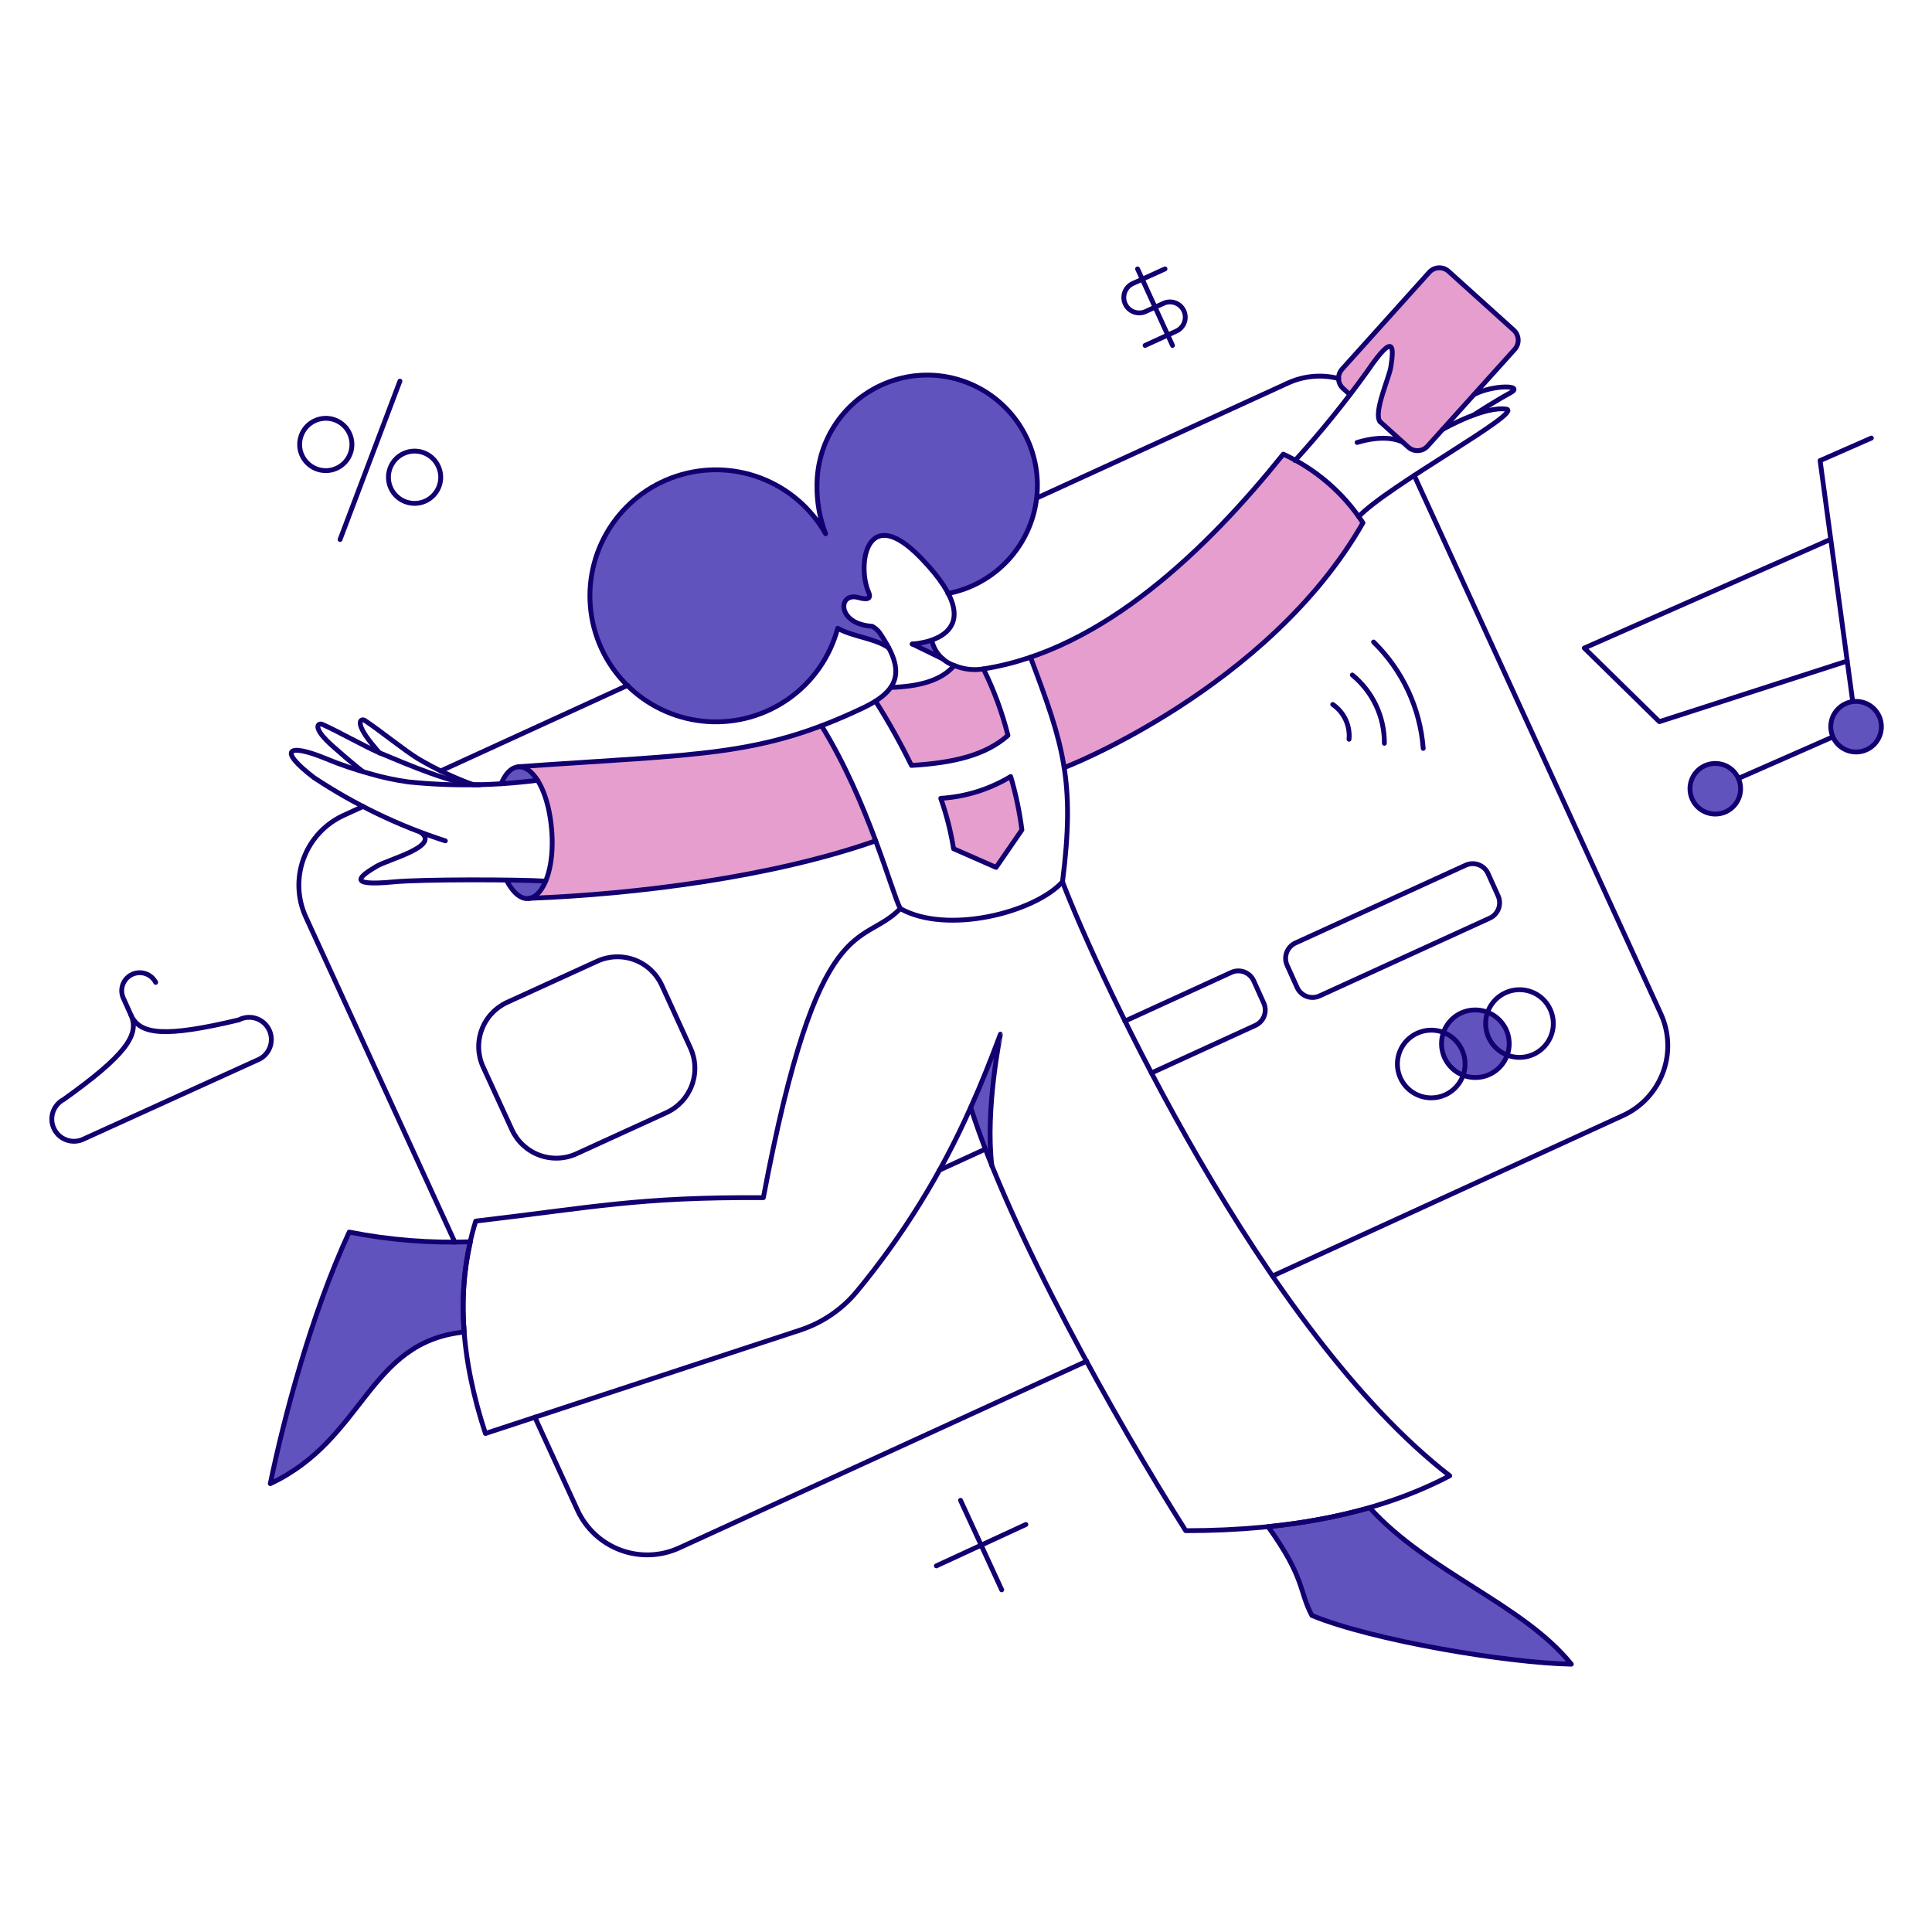 <svg xmlns="http://www.w3.org/2000/svg" fill="none" viewBox="-0.25 -0.25 200 200" id="Shopping-Payment-With-Card-01--Streamline-Bangalore.svg"><desc>Shopping Payment With Card 01 Streamline Illustration: https://streamlinehq.com</desc><g><g><path fill="#e69ece" d="M104.376 80.142c-2.195 1.325 -4.68 2.097 -7.24 2.251 0.598 1.694 1.042 3.438 1.327 5.212l4.397 1.933 2.672 -3.885c-0.24 -1.865 -0.626 -3.707 -1.156 -5.511Z" stroke-width="0.5"></path><path fill="#e69ece" d="M132.597 46.767c-11.03 13.76 -20.109 18.953 -26.173 21.018 1.63 4.321 2.9 7.543 3.491 11.428 0.019 0.038 21.147 -8.206 30.931 -25.337 -2.024 -3.101 -4.884 -5.566 -8.249 -7.11Z" stroke-width="0.5"></path><path fill="#e69ece" d="M101.534 68.998c-1.024 0.167 -2.075 0.042 -3.032 -0.36 -1.384 1.611 -3.753 2.161 -6.539 2.255 -0.417 0.585 -0.953 1.076 -1.573 1.44 1.355 2.146 2.587 4.367 3.691 6.652 4.378 -0.265 7.695 -1.061 9.988 -3.108 -0.599 -2.376 -1.449 -4.682 -2.535 -6.88Z" stroke-width="0.5"></path><path fill="#e69ece" d="M54.531 92.746c11.03 -0.417 25.188 -2.195 35.877 -5.951 -1.478 -4.138 -3.35 -8.123 -5.591 -11.902 -8.195 3.087 -14.692 3.077 -31.404 4.226 3.935 -0.216 4.785 13.116 1.118 13.627Z" stroke-width="0.5"></path><path fill="#e69ece" d="m142.605 43.391 2.938 2.653c0.279 0.249 0.645 0.376 1.018 0.355 0.373 -0.021 0.722 -0.19 0.972 -0.469L156.554 35.91c0.124 -0.138 0.218 -0.3 0.28 -0.475 0.061 -0.175 0.087 -0.361 0.077 -0.546 -0.011 -0.185 -0.058 -0.367 -0.139 -0.534 -0.081 -0.167 -0.194 -0.317 -0.332 -0.44l-6.747 -6.085c-0.139 -0.124 -0.3 -0.219 -0.475 -0.28 -0.176 -0.061 -0.361 -0.087 -0.547 -0.077 -0.186 0.011 -0.366 0.058 -0.534 0.138 -0.168 0.081 -0.316 0.194 -0.44 0.333l-9.022 10.027c-0.124 0.138 -0.219 0.3 -0.28 0.475 -0.062 0.175 -0.088 0.361 -0.077 0.546 0.01 0.185 0.057 0.367 0.138 0.534 0.081 0.167 0.195 0.317 0.333 0.44l0.698 0.625c1.052 -1.558 3.395 -4.833 4.153 -5.025 0.533 0.746 -0.042 2.775 -0.557 4.59 -0.432 1.522 -0.82 2.894 -0.479 3.235Z" stroke-width="0.5"></path></g><g><path fill="#6153bd" d="M141.545 155.839c-3.444 0.95 -6.964 1.603 -10.519 1.952 3.867 5.401 3.165 6.614 4.53 9.192 6.274 2.578 20.129 4.909 26.857 5.041 -5.007 -6.216 -14.783 -9.476 -20.868 -16.185Z" stroke-width="0.5"></path><path fill="#6153bd" d="M48.448 128.3c-4.207 0.152 -8.418 -0.186 -12.548 -1.004 -3.941 8.529 -6.746 19.161 -8.169 26.042 9.818 -4.61 10.065 -14.685 20.072 -15.694 -0.269 -3.129 -0.051 -6.281 0.644 -9.344Z" stroke-width="0.5"></path><path fill="#6153bd" d="M55.384 80.521c-1.308 0.171 -2.559 0.284 -3.753 0.36 0.91 -2.179 2.502 -2.369 3.753 -0.36Z" stroke-width="0.5"></path><path fill="#6153bd" d="M56.237 90.964c-1.004 2.483 -2.786 2.35 -4.056 -0.095 1.649 0.003 3.108 0.038 4.056 0.095Z" stroke-width="0.5"></path><path fill="#6153bd" d="M155.663 106.334c-0.288 -0.629 -0.757 -1.159 -1.348 -1.523 -0.59 -0.363 -1.274 -0.543 -1.966 -0.517 -0.692 0.025 -1.361 0.255 -1.922 0.661 -0.562 0.406 -0.99 0.97 -1.231 1.619s-0.284 1.356 -0.124 2.029c0.16 0.674 0.517 1.285 1.023 1.757 0.508 0.471 1.144 0.781 1.827 0.892 0.684 0.11 1.386 0.014 2.015 -0.274 0.419 -0.191 0.796 -0.462 1.11 -0.799 0.314 -0.337 0.558 -0.732 0.718 -1.164 0.161 -0.431 0.233 -0.891 0.215 -1.351 -0.017 -0.46 -0.126 -0.912 -0.319 -1.33Z" stroke-width="0.5"></path><path fill="#6153bd" d="M103.315 106.808c-0.986 2.615 -1.995 5.117 -3.092 7.543 0.734 2.328 1.787 5.101 2.195 6.085 -0.694 -5.933 0.917 -13.604 0.898 -13.628Z" stroke-width="0.5"></path><path fill="#6153bd" d="M95.753 38.597c-3.025 0.003 -5.925 1.206 -8.064 3.345 -2.139 2.139 -3.342 5.039 -3.345 8.064 -0.022 1.713 0.277 3.414 0.882 5.016 -1.485 -2.635 -3.84 -4.672 -6.662 -5.763 -2.821 -1.09 -5.934 -1.167 -8.805 -0.216 -2.871 0.951 -5.323 2.87 -6.936 5.429 -1.613 2.559 -2.286 5.599 -1.905 8.6 0.381 3.001 1.793 5.776 3.995 7.85 2.201 2.075 5.055 3.32 8.073 3.522 3.018 0.203 6.013 -0.649 8.472 -2.411 2.459 -1.761 4.23 -4.322 5.009 -7.245 1.649 0.91 3.866 1.023 5.287 2.028 -0.232 -0.465 -1.16 -2.15 -1.706 -2.217 -3.691 -0.227 -3.563 -3.582 -1.421 -2.976 1.023 0.284 1.27 0.057 1.097 -0.455 -1.27 -2.749 -0.246 -9.493 5.193 -3.829 1.18 1.133 2.183 2.436 2.976 3.867 2.79 -0.531 5.282 -2.085 6.986 -4.356 1.706 -2.271 2.503 -5.097 2.234 -7.925 -0.267 -2.828 -1.581 -5.453 -3.682 -7.364 -2.102 -1.911 -4.841 -2.969 -7.681 -2.967h0.003Z" stroke-width="0.5"></path><path fill="#6153bd" d="M96.227 66.023c-0.664 0.19 -1.342 0.323 -2.028 0.399l3.203 1.554c-0.627 -0.477 -1.047 -1.176 -1.175 -1.953Z" stroke-width="0.5"></path><path fill="#6153bd" d="M189.493 76.029c0.208 0.474 0.552 0.876 0.989 1.155 0.436 0.279 0.946 0.422 1.463 0.411 0.518 -0.011 1.021 -0.175 1.445 -0.471 0.425 -0.297 0.752 -0.712 0.94 -1.195 0.189 -0.482 0.229 -1.01 0.118 -1.516 -0.112 -0.506 -0.37 -0.967 -0.744 -1.326 -0.374 -0.359 -0.846 -0.598 -1.356 -0.689 -0.51 -0.09 -1.035 -0.028 -1.509 0.181 -0.315 0.137 -0.6 0.336 -0.839 0.584 -0.238 0.248 -0.426 0.541 -0.551 0.861 -0.126 0.321 -0.186 0.663 -0.179 1.007 0.008 0.344 0.084 0.683 0.222 0.998Z" stroke-width="0.5"></path><path fill="#6153bd" d="M174.919 82.454c0.207 0.474 0.552 0.876 0.989 1.155 0.436 0.279 0.946 0.422 1.463 0.411 0.518 -0.011 1.021 -0.175 1.445 -0.471 0.425 -0.297 0.752 -0.712 0.94 -1.195 0.189 -0.482 0.229 -1.01 0.118 -1.516 -0.112 -0.506 -0.37 -0.967 -0.744 -1.326 -0.374 -0.359 -0.846 -0.598 -1.356 -0.689 -0.51 -0.09 -1.035 -0.028 -1.509 0.181 -0.315 0.137 -0.6 0.336 -0.839 0.584 -0.238 0.248 -0.426 0.541 -0.551 0.861 -0.126 0.321 -0.186 0.663 -0.179 1.007 0.008 0.344 0.084 0.683 0.222 0.998Z" stroke-width="0.5"></path></g><g><path stroke="#120071" stroke-linecap="round" stroke-linejoin="round" d="m55.119 146.458 4.416 9.628c0.878 1.911 2.479 3.396 4.452 4.128 1.972 0.732 4.154 0.652 6.067 -0.223l42.188 -19.333" stroke-width="0.5"></path><path stroke="#120071" stroke-linecap="round" stroke-linejoin="round" d="m131.478 131.845 36.295 -16.621c1.911 -0.879 3.396 -2.48 4.128 -4.452 0.732 -1.972 0.652 -4.154 -0.223 -6.067l-25.529 -55.739" stroke-width="0.5"></path><path stroke="#120071" stroke-linecap="round" stroke-linejoin="round" d="M138.339 38.939c-1.765 -0.457 -3.632 -0.289 -5.287 0.474l-25.924 11.869" stroke-width="0.5"></path><path stroke="#120071" stroke-linecap="round" stroke-linejoin="round" d="m45.377 79.555 19.347 -8.859" stroke-width="0.5"></path><path stroke="#120071" stroke-linecap="round" stroke-linejoin="round" d="m37.341 83.231 -2.028 0.929c-1.912 0.878 -3.396 2.479 -4.129 4.451 -0.732 1.972 -0.652 4.154 0.223 6.067l15.428 33.66" stroke-width="0.5"></path><path stroke="#120071" stroke-linecap="round" stroke-linejoin="round" d="m118.951 110.822 10.765 -4.928c0.419 -0.195 0.743 -0.547 0.904 -0.981 0.16 -0.433 0.142 -0.912 -0.051 -1.332l-1.042 -2.312c-0.195 -0.419 -0.547 -0.743 -0.981 -0.904 -0.433 -0.16 -0.912 -0.142 -1.332 0.051l-11.011 5.041" stroke-width="0.5"></path><path stroke="#120071" stroke-linecap="round" stroke-linejoin="round" d="m101.742 118.71 -4.757 2.18" stroke-width="0.5"></path><path stroke="#120071" stroke-linecap="round" stroke-linejoin="round" d="M96.208 66.041c0.13 0.595 0.411 1.146 0.816 1.6 0.405 0.454 0.92 0.797 1.496 0.994 0.956 0.404 2.008 0.529 3.032 0.36 12.395 -1.921 23.193 -12.452 31.044 -22.231 3.364 1.544 6.222 4.008 8.245 7.107 -9.78 17.133 -30.913 25.377 -30.931 25.337" stroke-width="0.5"></path><path stroke="#120071" stroke-linecap="round" stroke-linejoin="round" d="M94.18 66.421s9.133 -0.415 0.91 -8.908c-5.646 -5.831 -6.65 0.731 -5.422 3.55 0.344 0.789 -0.293 0.756 -1.059 0.544 -2.145 -0.599 -2.274 2.748 1.421 2.976 0.297 0.157 0.555 0.377 0.758 0.644 2.518 3.672 2.446 5.838 -1.706 7.808 -10.707 5.081 -16.678 4.738 -35.669 6.085" stroke-width="0.5"></path><path stroke="#120071" stroke-linecap="round" stroke-linejoin="round" d="m94.199 66.421 3.184 1.554" stroke-width="0.5"></path><path stroke="#120071" stroke-linecap="round" stroke-linejoin="round" d="M54.512 92.746c11.03 -0.417 25.188 -2.195 35.877 -5.951" stroke-width="0.5"></path><path stroke="#120071" stroke-linecap="round" stroke-linejoin="round" d="M55.384 80.521c-4.439 0.575 -8.929 0.632 -13.38 0.171 -1.365 -0.191 -2.715 -0.482 -4.037 -0.872 -1.522 -0.417 -3.016 -0.929 -4.473 -1.535 -4.018 -1.652 -5.003 -0.91 -1.233 1.971 4.21 2.791 8.782 4.991 13.59 6.539" stroke-width="0.5"></path><path stroke="#120071" stroke-linecap="round" stroke-linejoin="round" d="M56.237 90.964c-2.934 -0.176 -12.799 -0.2 -15.712 0.076 -5.118 0.493 -3.391 -0.644 -1.795 -1.611 1.155 -0.698 6.595 -2.066 4.605 -3.491" stroke-width="0.5"></path><path stroke="#120071" stroke-linecap="round" stroke-linejoin="round" d="M37.306 79.611c-0.872 -0.644 -2.577 -2.143 -3.07 -2.578 -2.269 -1.995 -1.554 -2.485 -1.118 -2.294 1.747 0.769 4.435 2.331 6.085 3.013 2.653 1.097 7.695 3.298 10.196 3.241" stroke-width="0.5"></path><path stroke="#120071" stroke-linecap="round" stroke-linejoin="round" d="M39.028 77.697c-0.322 -0.399 -0.605 -0.721 -0.758 -0.91 -1.9 -2.343 -1.137 -2.71 -0.739 -2.445 1.596 1.061 4.002 3.026 5.515 3.961 1.821 1.072 3.737 1.973 5.724 2.693" stroke-width="0.5"></path><path stroke="#120071" stroke-linecap="round" stroke-linejoin="round" d="M51.632 80.881c1.468 -3.519 4.441 -1.507 5.146 4.012 0.828 6.484 -2.278 10.441 -4.596 5.976" stroke-width="0.5"></path><path stroke="#120071" stroke-linecap="round" stroke-linejoin="round" d="M142.605 43.391c-0.698 -0.929 0.948 -4.53 1.118 -5.629 0.284 -1.838 0.518 -3.9 -2.388 0.36 -2.326 3.245 -4.839 6.352 -7.525 9.306" stroke-width="0.5"></path><path stroke="#120071" stroke-linecap="round" stroke-linejoin="round" d="m142.605 43.391 2.938 2.653c0.279 0.249 0.645 0.376 1.018 0.355 0.373 -0.021 0.722 -0.19 0.972 -0.469L156.554 35.91c0.124 -0.138 0.218 -0.3 0.28 -0.475 0.061 -0.175 0.087 -0.361 0.077 -0.546 -0.011 -0.185 -0.058 -0.367 -0.139 -0.534 -0.081 -0.167 -0.194 -0.317 -0.332 -0.44l-6.747 -6.085c-0.139 -0.124 -0.3 -0.219 -0.475 -0.28 -0.176 -0.061 -0.361 -0.087 -0.547 -0.077 -0.186 0.01 -0.366 0.058 -0.534 0.138 -0.167 0.081 -0.316 0.194 -0.44 0.333l-9.022 10.027c-0.124 0.138 -0.219 0.3 -0.28 0.475 -0.062 0.175 -0.088 0.361 -0.077 0.546 0.01 0.185 0.057 0.367 0.139 0.534 0.081 0.167 0.194 0.317 0.332 0.44l0.698 0.625" stroke-width="0.5"></path><path stroke="#120071" stroke-linecap="round" stroke-linejoin="round" d="M140.405 53.23c2.958 -3.165 17.157 -10.846 15.277 -11.125 -2.202 -0.328 -6.167 1.86 -6.595 2.101" stroke-width="0.5"></path><path stroke="#120071" stroke-linecap="round" stroke-linejoin="round" d="M152.296 42.72c0.447 -0.291 2.282 -1.477 3.802 -2.302 1.52 -0.825 -1.782 -0.853 -3.753 0.171" stroke-width="0.5"></path><path stroke="#120071" stroke-linecap="round" stroke-linejoin="round" d="M144.968 45.528c-0.265 -0.148 -1.774 -0.864 -4.733 0.026" stroke-width="0.5"></path><path stroke="#120071" stroke-linecap="round" stroke-linejoin="round" d="M160.23 104.25c0.288 0.629 0.384 1.331 0.274 2.015 -0.111 0.683 -0.421 1.32 -0.892 1.827 -0.472 0.507 -1.082 0.864 -1.757 1.023 -0.673 0.161 -1.38 0.118 -2.029 -0.124 -0.649 -0.241 -1.213 -0.669 -1.619 -1.231 -0.406 -0.562 -0.636 -1.23 -0.661 -1.922 -0.026 -0.692 0.154 -1.377 0.517 -1.966 0.364 -0.591 0.894 -1.059 1.523 -1.348 0.418 -0.194 0.87 -0.302 1.33 -0.319 0.46 -0.018 0.92 0.055 1.351 0.215 0.432 0.161 0.827 0.404 1.164 0.718 0.337 0.314 0.608 0.691 0.799 1.11v0Z" stroke-width="0.5"></path><path stroke="#120071" stroke-linecap="round" stroke-linejoin="round" d="M155.663 106.334c0.288 0.629 0.384 1.331 0.274 2.015 -0.111 0.683 -0.421 1.32 -0.892 1.827 -0.472 0.508 -1.082 0.864 -1.757 1.023 -0.673 0.161 -1.38 0.118 -2.029 -0.124 -0.649 -0.241 -1.213 -0.669 -1.619 -1.231 -0.406 -0.562 -0.636 -1.23 -0.661 -1.922 -0.026 -0.692 0.154 -1.377 0.517 -1.966 0.363 -0.591 0.894 -1.059 1.523 -1.348 0.846 -0.379 1.806 -0.411 2.674 -0.088 0.869 0.322 1.576 0.974 1.969 1.812v0Z" stroke-width="0.5"></path><path stroke="#120071" stroke-linecap="round" stroke-linejoin="round" d="M151.095 108.438c0.288 0.629 0.384 1.331 0.274 2.015 -0.111 0.683 -0.421 1.32 -0.892 1.827 -0.472 0.508 -1.082 0.864 -1.757 1.023 -0.673 0.161 -1.38 0.118 -2.029 -0.124 -0.649 -0.241 -1.213 -0.669 -1.619 -1.231 -0.406 -0.562 -0.636 -1.23 -0.661 -1.922 -0.026 -0.692 0.154 -1.377 0.517 -1.966 0.364 -0.591 0.894 -1.059 1.523 -1.348 0.418 -0.194 0.87 -0.302 1.33 -0.319 0.46 -0.018 0.92 0.055 1.351 0.215 0.432 0.161 0.827 0.404 1.164 0.718 0.337 0.314 0.608 0.691 0.799 1.11v0Z" stroke-width="0.5"></path><path stroke="#120071" stroke-linecap="round" stroke-linejoin="round" d="M61.582 99.251c1.214 -0.553 2.598 -0.602 3.849 -0.137 1.25 0.465 2.265 1.408 2.823 2.62l2.976 6.52c0.553 1.214 0.602 2.598 0.137 3.848 -0.465 1.251 -1.407 2.265 -2.62 2.823l-9.325 4.264c-1.214 0.553 -2.598 0.602 -3.849 0.137 -1.25 -0.465 -2.266 -1.407 -2.823 -2.619l-2.993 -6.52c-0.553 -1.214 -0.602 -2.598 -0.137 -3.848 0.465 -1.251 1.407 -2.265 2.62 -2.823l9.342 -4.264Z" stroke-width="0.5"></path><path stroke="#120071" stroke-linecap="round" stroke-linejoin="round" d="M153.976 94.792c0.419 -0.195 0.743 -0.547 0.904 -0.98 0.16 -0.433 0.142 -0.912 -0.051 -1.332l-1.042 -2.312c-0.195 -0.419 -0.547 -0.744 -0.981 -0.903 -0.433 -0.16 -0.912 -0.142 -1.332 0.05l-17.627 8.055c-0.419 0.195 -0.743 0.547 -0.904 0.98 -0.16 0.433 -0.142 0.912 0.051 1.332l1.042 2.312c0.195 0.419 0.547 0.743 0.981 0.904 0.433 0.16 0.912 0.142 1.332 -0.051l17.627 -8.055Z" stroke-width="0.5"></path><path stroke="#120071" stroke-linecap="round" stroke-linejoin="round" d="M189.493 76.029c0.208 0.474 0.552 0.876 0.989 1.155 0.436 0.279 0.946 0.422 1.463 0.411 0.518 -0.011 1.021 -0.175 1.445 -0.471 0.425 -0.297 0.752 -0.712 0.94 -1.195 0.189 -0.482 0.229 -1.01 0.118 -1.516 -0.112 -0.506 -0.37 -0.967 -0.744 -1.326 -0.374 -0.359 -0.846 -0.598 -1.356 -0.689 -0.51 -0.09 -1.035 -0.028 -1.509 0.181 -0.315 0.137 -0.6 0.336 -0.839 0.584 -0.238 0.248 -0.426 0.541 -0.551 0.861 -0.126 0.321 -0.186 0.663 -0.179 1.007 0.008 0.344 0.084 0.683 0.222 0.998v0Z" stroke-width="0.5"></path><path stroke="#120071" stroke-linecap="round" stroke-linejoin="round" d="M174.919 82.454c0.207 0.474 0.552 0.876 0.989 1.155 0.436 0.279 0.946 0.422 1.463 0.411 0.518 -0.011 1.021 -0.175 1.445 -0.471 0.425 -0.297 0.752 -0.712 0.94 -1.195 0.189 -0.482 0.229 -1.01 0.118 -1.516 -0.112 -0.506 -0.37 -0.967 -0.744 -1.326 -0.374 -0.359 -0.846 -0.598 -1.356 -0.689 -0.51 -0.09 -1.035 -0.028 -1.509 0.181 -0.315 0.137 -0.6 0.336 -0.839 0.584 -0.238 0.248 -0.426 0.541 -0.551 0.861 -0.126 0.321 -0.186 0.663 -0.179 1.007 0.008 0.344 0.084 0.683 0.222 0.998v0Z" stroke-width="0.5"></path><path stroke="#120071" stroke-linecap="round" stroke-linejoin="round" d="m189.493 76.029 -9.779 4.302" stroke-width="0.5"></path><path stroke="#120071" stroke-linecap="round" stroke-linejoin="round" d="m193.473 45.099 -5.307 2.331 3.374 24.941" stroke-width="0.5"></path><path stroke="#120071" stroke-linecap="round" stroke-linejoin="round" d="m190.971 68.183 -19.445 6.273 -7.771 -7.619 25.51 -11.258" stroke-width="0.5"></path><path stroke="#120071" stroke-linecap="round" stroke-linejoin="round" d="M100.238 114.387c1.097 -2.426 2.095 -4.964 3.077 -7.581 0.019 0.019 -1.596 7.695 -0.891 13.627" stroke-width="0.5"></path><path stroke="#120071" stroke-linecap="round" stroke-linejoin="round" d="M84.798 74.892c4.833 7.827 7.316 17.398 8.15 18.915 4.814 2.71 13.854 0.436 16.792 -2.767 1.322 -10.457 0.1 -14.207 -3.317 -23.255" stroke-width="0.5"></path><path stroke="#120071" stroke-linecap="round" stroke-linejoin="round" d="M92.948 93.807c-3.999 4.132 -8.472 -0.341 -14.176 29.925 -12.945 -0.076 -17.645 1.004 -29.774 2.426 -2.142 6.883 -1.535 14.271 1.004 21.986l32.598 -10.709c2.29 -0.755 4.32 -2.141 5.856 -3.998 4.777 -5.785 8.741 -12.194 11.781 -19.052 4.08 12.922 15.09 32.502 22.257 43.821 10.973 0 20.091 -1.876 27.331 -5.686 -19.351 -14.971 -36.309 -51.608 -40.086 -61.482" stroke-width="0.5"></path><path stroke="#120071" stroke-linecap="round" stroke-linejoin="round" d="M90.389 72.334c1.358 2.148 2.598 4.369 3.715 6.652 4.378 -0.265 7.695 -1.061 9.988 -3.108 -0.601 -2.377 -1.452 -4.685 -2.54 -6.883" stroke-width="0.5"></path><path stroke="#120071" stroke-linecap="round" stroke-linejoin="round" d="m105.535 85.657 -2.672 3.885 -4.4 -1.933c-0.284 -1.775 -0.728 -3.521 -1.327 -5.216 2.56 -0.155 5.044 -0.929 7.24 -2.255 0.531 1.806 0.919 3.652 1.159 5.519v0Z" stroke-width="0.5"></path><path stroke="#120071" stroke-linecap="round" stroke-linejoin="round" d="M141.545 155.839c6.085 6.709 15.86 9.969 20.868 16.185 -6.728 -0.133 -20.582 -2.464 -26.857 -5.041 -1.365 -2.578 -0.663 -3.791 -4.53 -9.192 3.556 -0.348 7.075 -1.001 10.519 -1.952v0Z" stroke-width="0.5"></path><path stroke="#120071" stroke-linecap="round" stroke-linejoin="round" d="M48.448 128.3c-4.207 0.152 -8.418 -0.186 -12.548 -1.004 -3.941 8.529 -6.746 19.161 -8.169 26.042 9.818 -4.61 10.065 -14.685 20.072 -15.694 -0.269 -3.129 -0.051 -6.281 0.644 -9.344v0Z" stroke-width="0.5"></path><path stroke="#120071" stroke-linecap="round" stroke-linejoin="round" d="M91.981 70.912c2.786 -0.095 5.155 -0.644 6.539 -2.255" stroke-width="0.5"></path><path stroke="#120071" stroke-linecap="round" stroke-linejoin="round" d="M97.876 61.19c2.126 -0.407 4.093 -1.41 5.67 -2.892 1.577 -1.482 2.699 -3.383 3.237 -5.48 0.538 -2.097 0.467 -4.303 -0.202 -6.361 -0.67 -2.058 -1.911 -3.884 -3.58 -5.263 -1.668 -1.379 -3.694 -2.255 -5.842 -2.526 -2.148 -0.271 -4.328 0.075 -6.286 0.998 -1.958 0.922 -3.614 2.382 -4.773 4.21 -1.159 1.828 -1.775 3.948 -1.774 6.112 -0.025 1.713 0.276 3.415 0.889 5.014 -1.49 -2.631 -3.847 -4.663 -6.669 -5.748 -2.822 -1.085 -5.933 -1.157 -8.802 -0.202 -2.869 0.955 -5.317 2.876 -6.926 5.436 -1.609 2.56 -2.279 5.599 -1.895 8.598 0.384 2.999 1.797 5.772 3.999 7.844 2.202 2.072 5.055 3.315 8.072 3.516 3.017 0.201 6.01 -0.651 8.467 -2.413 2.458 -1.761 4.227 -4.321 5.006 -7.243 1.649 0.91 3.866 1.023 5.287 2.028" stroke-width="0.5"></path><path stroke="#120071" stroke-linecap="round" stroke-linejoin="round" d="M35.939 44.644c0.221 0.487 0.293 1.029 0.206 1.557 -0.087 0.528 -0.328 1.019 -0.694 1.41 -0.366 0.391 -0.839 0.665 -1.36 0.787 -0.521 0.122 -1.067 0.086 -1.568 -0.102 -0.501 -0.188 -0.935 -0.521 -1.247 -0.956 -0.312 -0.435 -0.488 -0.953 -0.506 -1.487 -0.018 -0.535 0.123 -1.063 0.406 -1.518 0.282 -0.455 0.693 -0.816 1.18 -1.037 0.323 -0.149 0.673 -0.232 1.029 -0.245 0.356 -0.013 0.71 0.045 1.044 0.17 0.333 0.125 0.638 0.315 0.898 0.559 0.259 0.244 0.468 0.536 0.613 0.861v0Z" stroke-width="0.5"></path><path stroke="#120071" stroke-linecap="round" stroke-linejoin="round" d="M45.131 48.037c0.221 0.487 0.293 1.029 0.206 1.557 -0.087 0.528 -0.328 1.018 -0.694 1.409 -0.366 0.391 -0.839 0.664 -1.36 0.786 -0.521 0.122 -1.066 0.086 -1.567 -0.102 -0.501 -0.188 -0.935 -0.521 -1.247 -0.955 -0.312 -0.435 -0.488 -0.952 -0.506 -1.487 -0.018 -0.535 0.123 -1.063 0.405 -1.517s0.693 -0.815 1.18 -1.036c0.323 -0.149 0.673 -0.232 1.028 -0.244 0.356 -0.013 0.71 0.045 1.043 0.17 0.333 0.125 0.638 0.315 0.897 0.559 0.259 0.244 0.468 0.536 0.613 0.861v0Z" stroke-width="0.5"></path><path stroke="#120071" stroke-linecap="round" stroke-linejoin="round" d="m34.953 55.599 6.197 -16.394" stroke-width="0.5"></path><path stroke="#120071" stroke-linecap="round" stroke-linejoin="round" d="m99.183 155.062 4.264 9.268" stroke-width="0.5"></path><path stroke="#120071" stroke-linecap="round" stroke-linejoin="round" d="m105.949 157.564 -9.268 4.283" stroke-width="0.5"></path><path stroke="#120071" stroke-linecap="round" stroke-linejoin="round" d="M137.714 72.675c0.577 0.396 1.036 0.938 1.333 1.571 0.296 0.633 0.419 1.334 0.354 2.03" stroke-width="0.5"></path><path stroke="#120071" stroke-linecap="round" stroke-linejoin="round" d="M139.742 69.626c1.045 0.856 1.885 1.936 2.46 3.159 0.574 1.223 0.867 2.559 0.858 3.91" stroke-width="0.5"></path><path stroke="#120071" stroke-linecap="round" stroke-linejoin="round" d="M141.944 66.212c2.993 2.925 4.818 6.839 5.136 11.011" stroke-width="0.5"></path><path stroke="#120071" stroke-linecap="round" stroke-linejoin="round" d="m120.353 27.586 -3.247 1.472c-0.202 0.079 -0.387 0.198 -0.542 0.35 -0.155 0.152 -0.277 0.334 -0.359 0.535 -0.083 0.201 -0.123 0.417 -0.119 0.634 0.005 0.217 0.053 0.431 0.143 0.629 0.09 0.198 0.219 0.375 0.38 0.521 0.161 0.146 0.349 0.258 0.555 0.328 0.205 0.071 0.423 0.098 0.64 0.082 0.216 -0.017 0.427 -0.077 0.619 -0.178l1.819 -0.827c0.38 -0.162 0.809 -0.169 1.194 -0.02 0.385 0.149 0.697 0.444 0.869 0.82 0.172 0.376 0.189 0.804 0.049 1.193 -0.14 0.389 -0.426 0.708 -0.798 0.888l-3.269 1.496" stroke-width="0.5"></path><path stroke="#120071" stroke-linecap="round" stroke-linejoin="round" d="m117.51 27.586 3.62 7.923" stroke-width="0.5"></path><path stroke="#120071" stroke-linecap="round" stroke-linejoin="round" d="M15.867 101.446c-0.221 -0.422 -0.594 -0.744 -1.044 -0.9 -0.45 -0.155 -0.943 -0.132 -1.377 0.064 -0.434 0.197 -0.776 0.552 -0.957 0.993 -0.18 0.441 -0.185 0.935 -0.013 1.379l0.834 1.857" stroke-width="0.5"></path><path stroke="#120071" stroke-linecap="round" stroke-linejoin="round" d="M26.367 109.5c0.292 -0.112 0.559 -0.282 0.782 -0.502 0.224 -0.218 0.401 -0.481 0.519 -0.77 0.119 -0.29 0.177 -0.6 0.171 -0.914 -0.006 -0.313 -0.076 -0.621 -0.205 -0.906 -0.129 -0.285 -0.316 -0.541 -0.548 -0.751 -0.232 -0.21 -0.504 -0.37 -0.801 -0.472 -0.296 -0.101 -0.61 -0.14 -0.922 -0.115 -0.312 0.024 -0.616 0.113 -0.892 0.259 -7.619 1.819 -10.234 1.554 -11.163 -0.493 0.929 2.047 -0.606 4.19 -6.975 8.737 -0.516 0.273 -0.909 0.734 -1.097 1.287 -0.189 0.554 -0.159 1.158 0.083 1.69 0.242 0.532 0.678 0.952 1.218 1.173 0.541 0.222 1.146 0.229 1.691 0.02l18.138 -8.244Z" stroke-width="0.5"></path></g></g></svg>